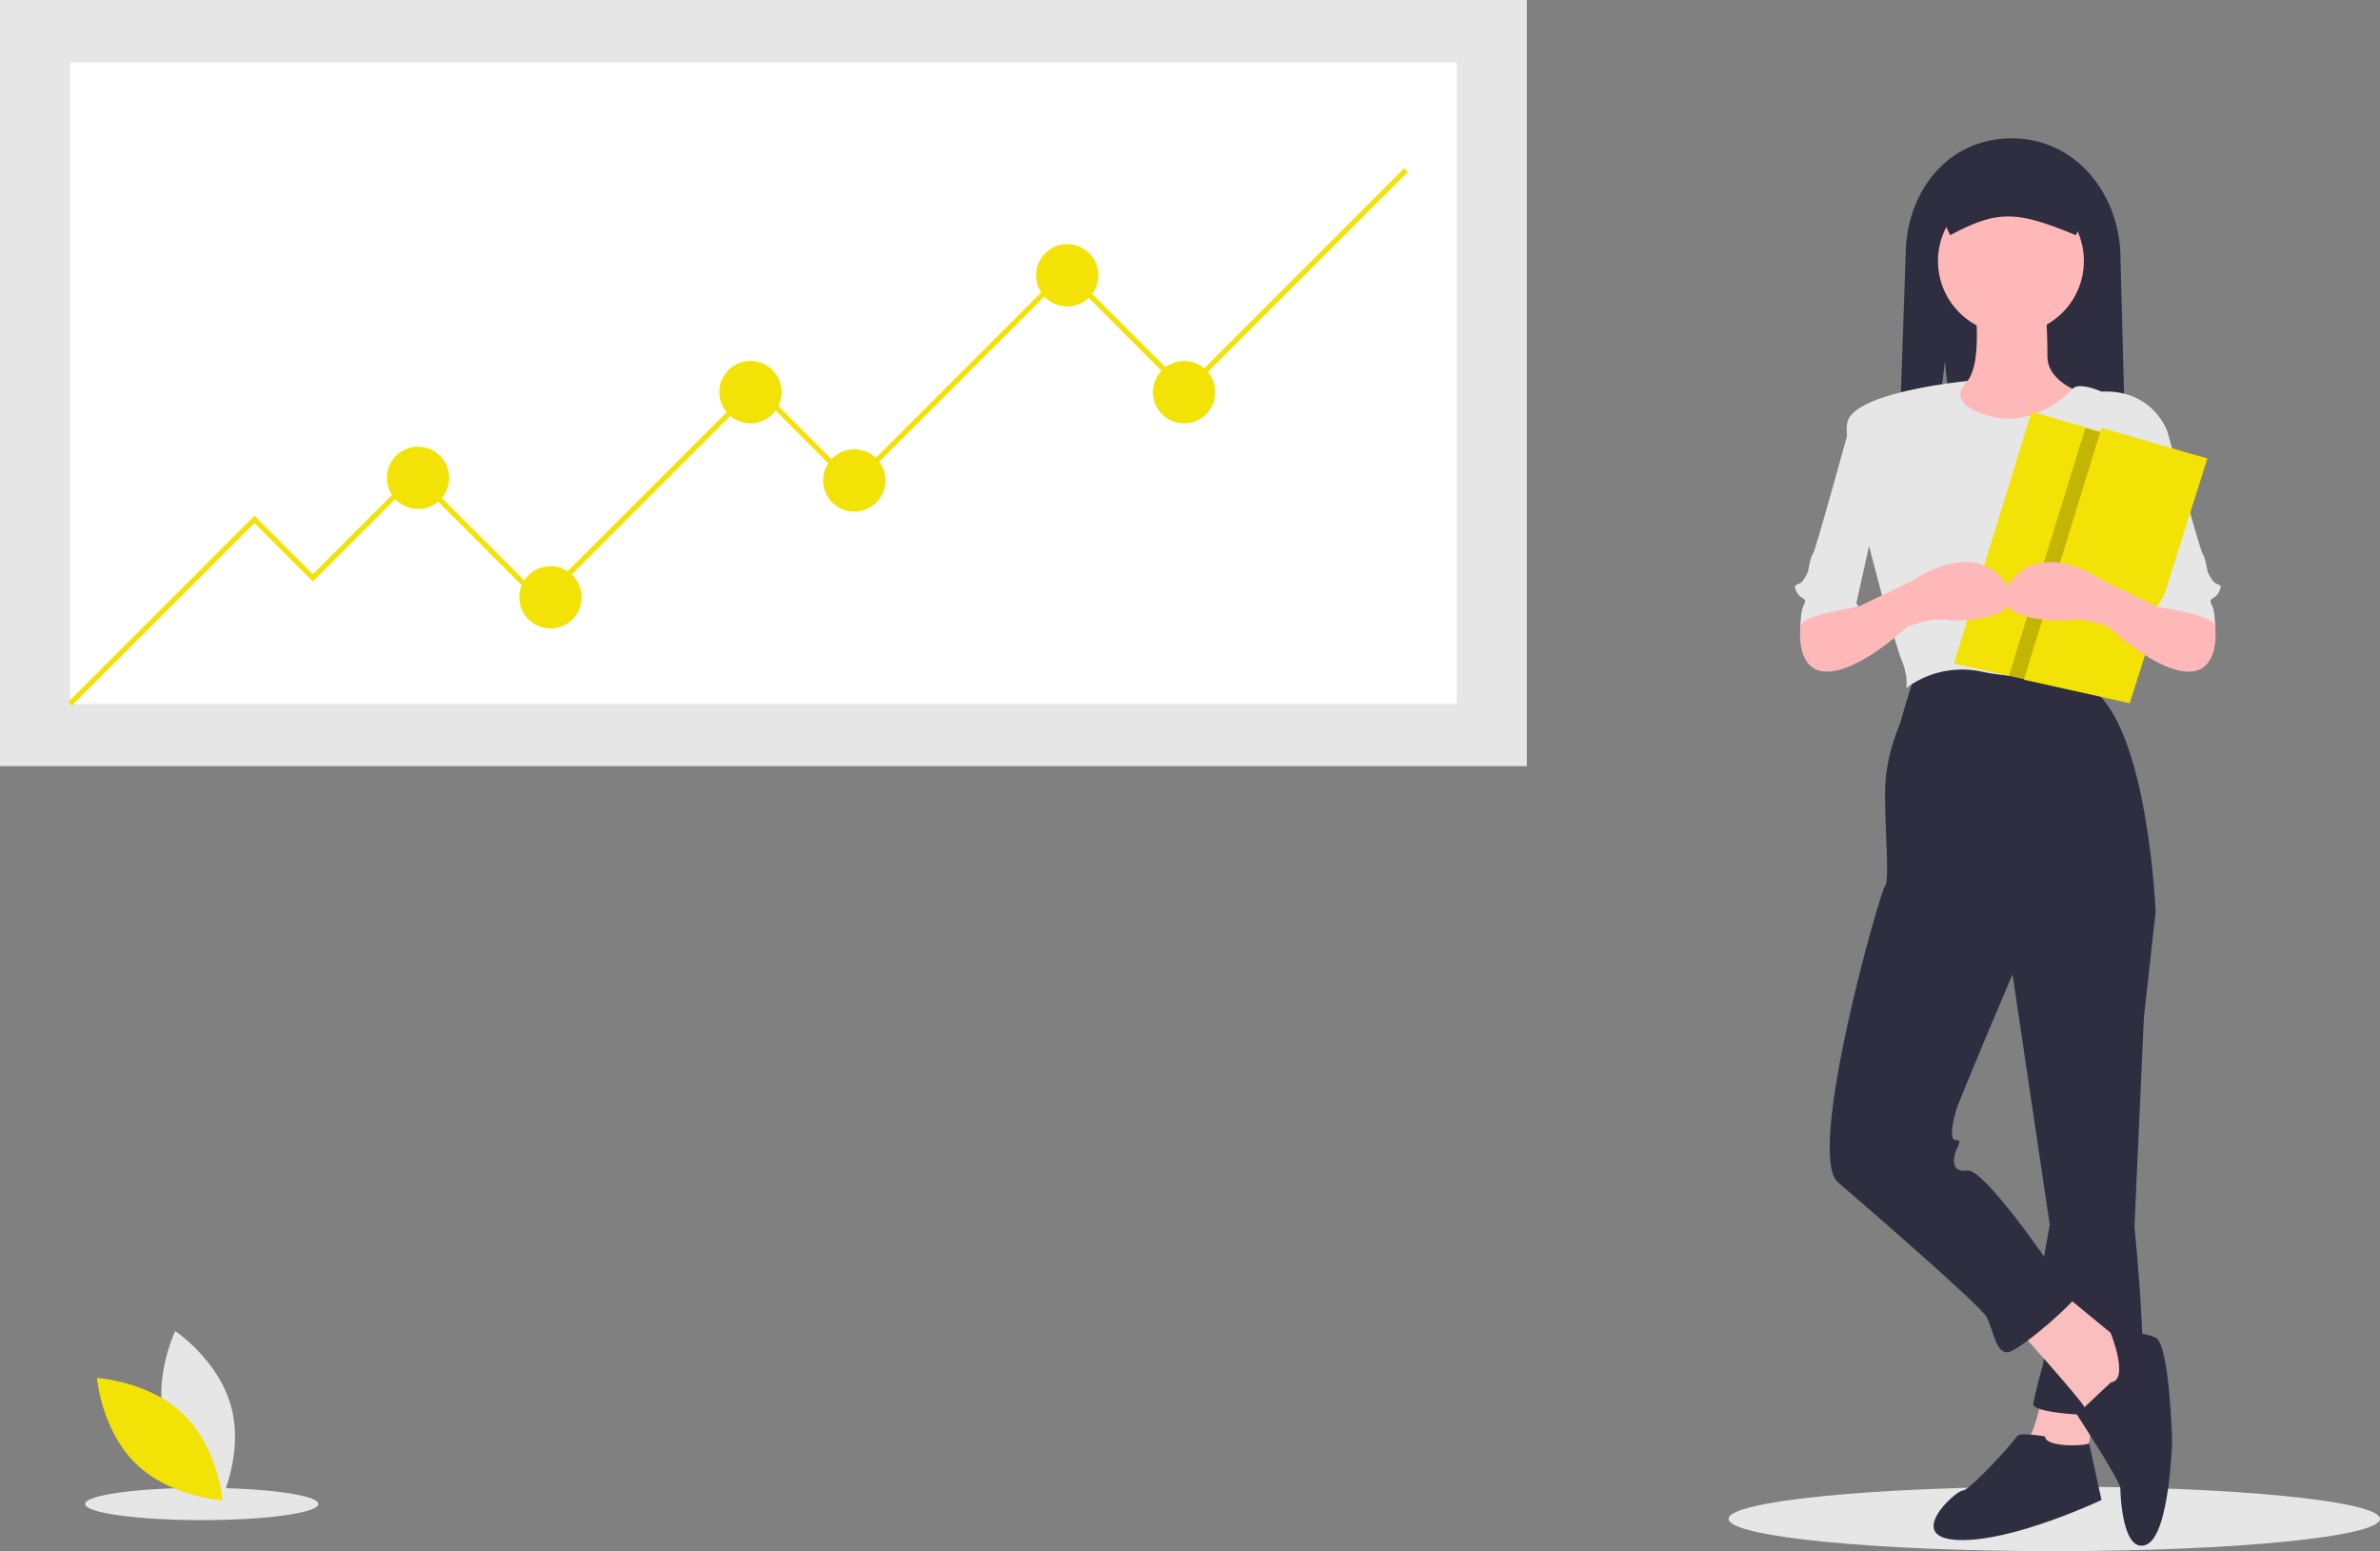 <svg id="ad1dbded-e6d6-4106-9f5c-9042f8f56d9b" data-name="Layer 1" xmlns="http://www.w3.org/2000/svg" width="884.706" height="576.533" viewBox="0 0 884.706 576.533"><rect x="0" y="0" width="884.706" height="576.533" fill="#808080" stroke="none"/><title>progress_data</title><ellipse cx="763.628" cy="564.533" rx="121.077" ry="12" fill="#e6e6e6"/><ellipse cx="74.99" cy="559" rx="43.363" ry="6" fill="#e6e6e6"/><rect width="567.571" height="284.751" fill="#e6e6e6"/><rect x="26.062" y="23.166" width="515.448" height="238.419" fill="#fff"/><polygon points="26.744 262.267 25.379 260.902 94.595 191.687 116.314 213.405 154.441 175.277 201.256 222.092 280.89 142.458 317.087 178.656 396.238 99.504 440.64 143.906 522.004 62.542 523.369 63.907 440.64 146.636 396.238 102.234 317.087 181.385 280.89 145.188 201.256 224.822 154.441 178.007 116.314 216.135 94.595 194.416 26.744 262.267" fill="#f2e205"/><circle cx="396.721" cy="102.317" r="11.583" fill="#f2e205"/><circle cx="155.406" cy="177.607" r="11.583" fill="#f2e205"/><circle cx="317.57" cy="178.573" r="11.583" fill="#f2e205"/><circle cx="204.635" cy="222.009" r="11.583" fill="#f2e205"/><circle cx="278.959" cy="145.754" r="11.583" fill="#f2e205"/><circle cx="440.157" cy="145.754" r="11.583" fill="#f2e205"/><path d="M219.014,691.241c4.7,17.374,20.798,28.134,20.798,28.134s8.478-17.409,3.778-34.782-20.798-28.134-20.798-28.134S214.314,673.867,219.014,691.241Z" transform="translate(-157.647 -161.733)" fill="#e6e6e6"/><path d="M225.92,687.507c12.897,12.554,14.472,31.854,14.472,31.854s-19.335-1.056-32.231-13.61-14.472-31.854-14.472-31.854S213.023,674.952,225.92,687.507Z" transform="translate(-157.647 -161.733)" fill="#f2e205"/><path d="M880.632,295.93l7.387,73.052h60.794l-2.922-111.039c0-23.9-16.522-44.805-40.422-44.805s-39.448,19.931-39.448,43.831l-3.896,112.013h9.912Z" transform="translate(-157.647 -161.733)" fill="#2f2e41"/><path d="M916.969,679.013s-2.624,16.619-6.997,19.243,22.741,8.747,22.741,8.747l4.373-26.24Z" transform="translate(-157.647 -161.733)" fill="#fbbebe"/><path d="M949.331,489.211l9.621,11.371-4.373,39.36-3.499,77.845s6.997,67.349,0,69.098-38.485.875-37.611-3.499,1.749-7.872,3.499-13.995-1.749-27.989-1.749-27.989l4.373-24.491-15.744-105.834Z" transform="translate(-157.647 -161.733)" fill="#2f2e41"/><path d="M917.843,695.632s-9.621-1.749-10.496,0S889.854,715.749,887.23,715.749s-21.867,17.493-1.749,18.368,53.355-14.869,53.355-14.869-4.891-22.257-4.632-21.187S917.843,700.005,917.843,695.632Z" transform="translate(-157.647 -161.733)" fill="#2f2e41"/><path d="M907.347,655.397s24.491,27.115,25.365,29.739,13.995,0,13.995,0l5.248-17.493-4.373-6.123-24.491-20.117Z" transform="translate(-157.647 -161.733)" fill="#fbbebe"/><path d="M942.334,675.515,929.651,687.452s16.181,24.798,16.181,27.422.875,24.491,9.621,20.992,9.621-38.485,9.621-38.485-.875-35.861-6.123-38.485-16.75-1.795-16.75-1.795S949.331,674.64,942.334,675.515Z" transform="translate(-157.647 -161.733)" fill="#2f2e41"/><path d="M869.737,411.366s-4.373,13.995-5.248,17.493-6.123,13.12-6.123,27.989,1.749,32.363,0,34.112-29.739,99.712-17.493,110.208,52.48,45.483,55.104,49.856,3.499,14.869,8.747,13.12,25.365-19.243,26.24-22.741-11.371-9.621-11.371-9.621-24.491-35.861-30.613-34.987-5.248-4.373-4.373-6.997,2.624-4.373,0-4.373-.875-6.997,0-10.496S905.598,524.198,905.598,524.198l53.355-23.616s-2.624-63.85-21.867-81.344l-4.373-10.496S883.731,405.243,869.737,411.366Z" transform="translate(-157.647 -161.733)" fill="#2f2e41"/><path d="M891.603,273.169s4.373,30.613-6.123,32.363-19.243.875-19.243,1.749S892.478,335.27,892.478,335.27l24.491-1.749L938.835,309.905s-20.117-3.499-20.117-15.744-.875-20.992-.875-20.992Z" transform="translate(-157.647 -161.733)" fill="#ffb8b8"/><circle cx="747.514" cy="97.004" r="27.115" fill="#ffb8b8"/><path d="M889.336,303.305s-42.341,3.976-44.965,15.347,17.493,82.218,20.117,88.341,1.749,10.496,1.749,10.496a34.607,34.607,0,0,1,27.989-6.123c16.619,3.499,40.235,1.749,40.235,1.749s7.872-32.363,9.621-35.861,8.747-22.741,8.747-27.989,10.496-27.115,10.496-27.115-5.248-15.744-24.491-14.869c0,0-8.393-3.757-10.757-1.004s-15.483,14.998-32.102,9.75S889.336,303.305,889.336,303.305Z" transform="translate(-157.647 -161.733)" fill="#e6e6e6"/><path d="M946.707,317.777l16.619,4.373s12.245,44.608,13.12,45.483,1.749,6.123,1.749,6.123,0,.875,1.749,3.499,4.373.875,2.624,4.373-4.373,1.749-2.624,5.248.875,13.12.875,13.12-4.373-16.619-20.117-12.245l-10.496-47.232Z" transform="translate(-157.647 -161.733)" fill="#e6e6e6"/><polygon points="794.553 164.416 794.493 164.616 765.683 255.376 746.773 251.176 726.323 246.637 755.193 153.046 794.553 164.416" fill="#f2e205"/><path d="M861.293,317.777l-16.619,4.373s-12.245,44.608-13.12,45.483-1.749,6.123-1.749,6.123,0,.875-1.749,3.499-4.373.875-2.624,4.373,4.373,1.749,2.624,5.248-.875,13.12-.875,13.12,4.373-16.619,20.117-12.245l10.496-47.232Z" transform="translate(-157.647 -161.733)" fill="#e6e6e6"/><path d="M832.429,385.126l-5.464,9.132s-2.408,17.108,9.838,17.108,29.739-16.619,29.739-16.619,8.747-3.499,13.995-2.624,34.112,0,21.867-14.869-33.237,0-33.237,0l-21.867,10.496-11.371-6.123Z" transform="translate(-157.647 -161.733)" fill="#ffb8b8"/><path d="M839.864,373.318l8.747,13.995s-20.117,2.624-21.867,6.997,7.872-22.741,7.872-22.741Z" transform="translate(-157.647 -161.733)" fill="#e6e6e6"/><path d="M882.58,249.177c17.614-9.496,24.85-9.094,46.753,0l5.844-14.238a10.124,10.124,0,0,0-10.112-10.112H885.874A10.124,10.124,0,0,0,875.762,234.938Z" transform="translate(-157.647 -161.733)" fill="#2f2e41"/><polygon points="794.493 164.616 765.683 255.376 746.773 251.176 775.193 159.046 794.493 164.616" opacity="0.2"/><polygon points="781.188 159.044 752.324 252.633 791.684 261.379 820.548 170.414 781.188 159.044" fill="#f2e205"/><path d="M975.571,385.126l5.464,9.132s2.408,17.108-9.838,17.108-29.739-16.619-29.739-16.619-8.747-3.499-13.995-2.624-34.112,0-21.867-14.869,33.237,0,33.237,0l21.867,10.496,11.371-6.123Z" transform="translate(-157.647 -161.733)" fill="#ffb8b8"/><path d="M968.136,373.318l-8.747,13.995s20.117,2.624,21.867,6.997-7.872-22.741-7.872-22.741Z" transform="translate(-157.647 -161.733)" fill="#e6e6e6"/></svg>
